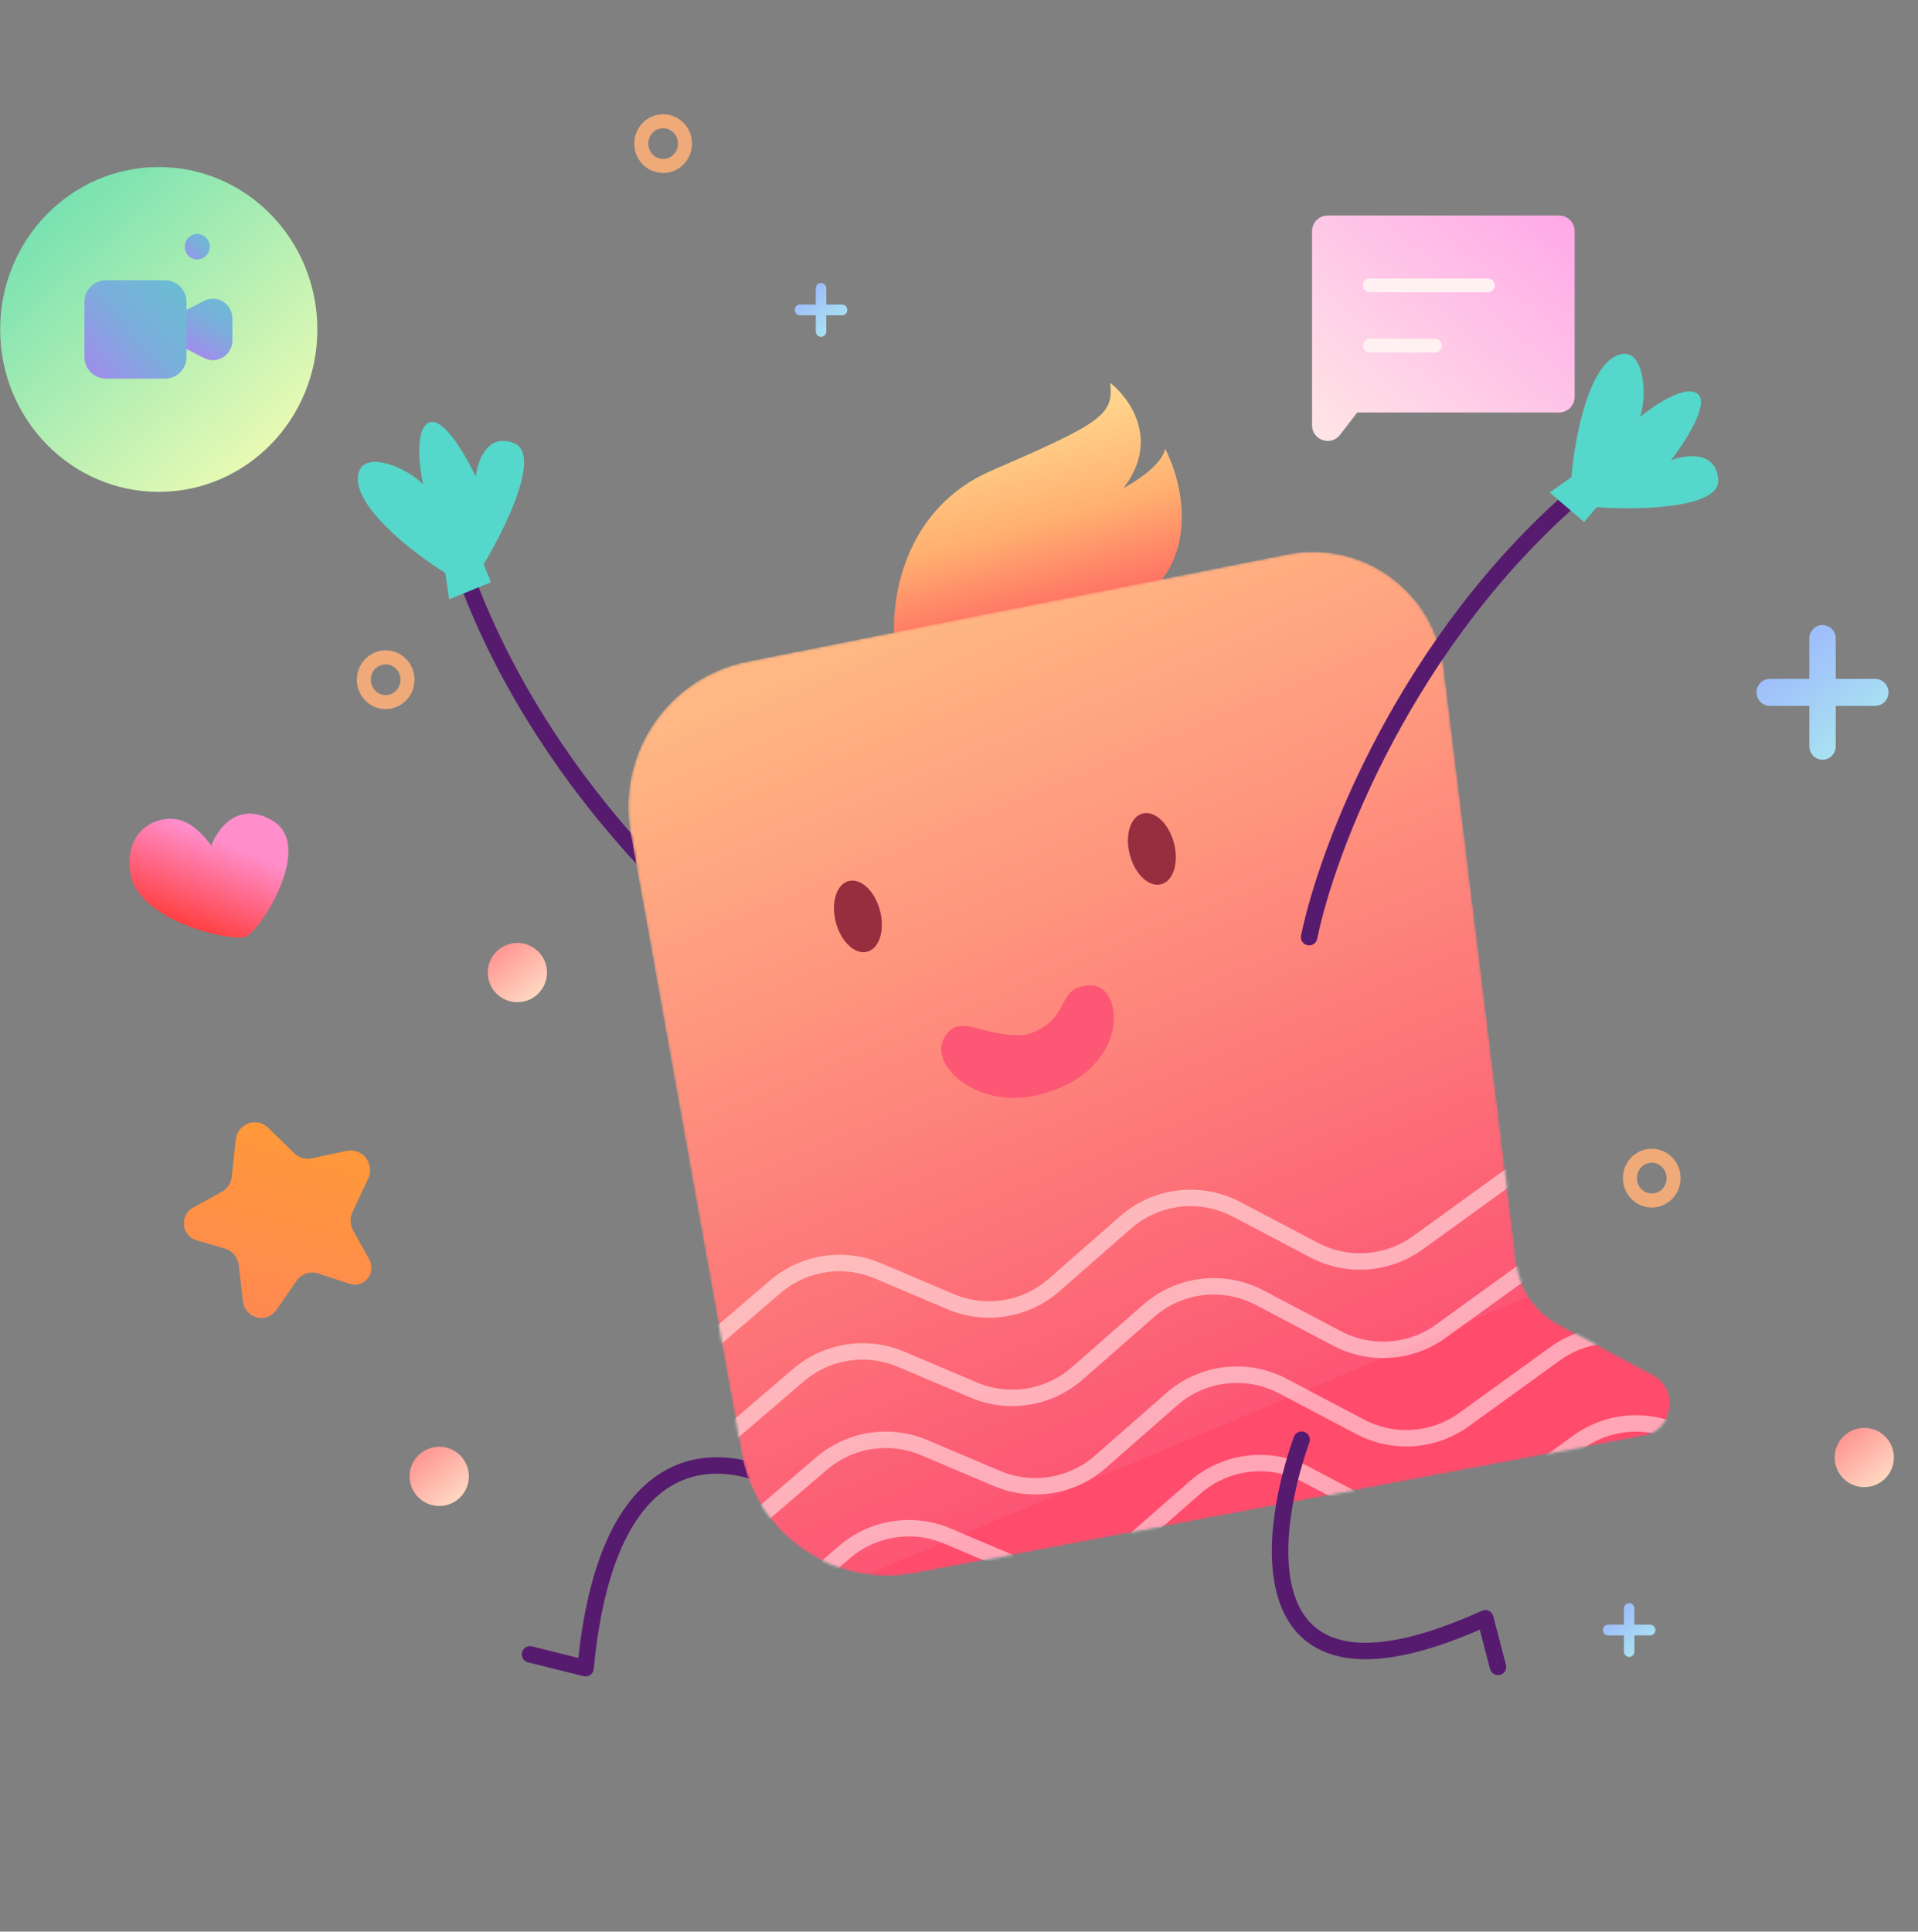 <svg width="712" height="717" viewBox="0 0 712 717" fill="none" xmlns="http://www.w3.org/2000/svg">
<rect x="0" y="0" width="712" height="717" fill="#808080" stroke="none"/>
<path d="M296.86 554.575C273.924 538.376 225.916 528.624 217.373 619.199L196.753 614.08" stroke="#561B6F" stroke-width="6.106" stroke-linecap="round" stroke-linejoin="round"/>
<path d="M290.341 363.619C262.561 345.958 199.883 290.49 171.408 209.901" stroke="#561B6F" stroke-width="6.106" stroke-linecap="round" stroke-linejoin="round"/>
<path d="M157.049 179.783C151.065 173.594 135.604 167.105 133.191 175.287C129.718 187.07 153.159 205.121 165.314 212.673L166.723 222.459L182.261 216.108L179.539 209.448C187.529 196.251 201.008 168.808 191.001 164.608C180.994 160.409 177.245 171.095 176.622 176.963C173.076 169.345 164.652 154.654 159.325 156.832C153.998 159.01 155.588 173.04 157.049 179.783Z" fill="#55D8CB"/>
<path d="M368.061 174.682C335.316 188.861 330.483 223.078 332.16 238.414C347.951 240.708 386.978 241.593 416.755 226.788C446.533 211.983 439.688 180.472 432.542 166.568C431.292 172.504 421.709 178.751 417.075 181.133C430.7 163.544 419.449 147.793 412.12 142.116C413.485 154.028 408.994 156.957 368.061 174.682Z" fill="url(#paint0_linear)"/>
<mask id="mask0" mask-type="alpha" maskUnits="userSpaceOnUse" x="203" y="179" width="420" height="437">
<path d="M339.597 584L610.052 533.009C621.39 530.871 623.713 515.654 613.53 510.23L578.801 491.732C570.01 487.049 564.056 478.373 562.849 468.487L535.892 247.76C532.448 219.56 505.758 200.237 477.893 205.769L277.487 245.552C248.117 251.383 228.821 279.653 234.092 309.128L275.32 539.671C280.699 569.746 309.574 589.66 339.597 584Z" fill="url(#paint1_linear)"/>
</mask>
<g mask="url(#mask0)">
<path d="M339.597 584L610.052 533.009C621.39 530.871 623.713 515.654 613.53 510.23L578.801 491.732C570.01 487.049 564.056 478.373 562.849 468.487L535.892 247.76C532.448 219.56 505.758 200.237 477.893 205.769L277.487 245.552C248.117 251.383 228.821 279.653 234.092 309.128L275.32 539.671C280.699 569.746 309.574 589.66 339.597 584Z" fill="url(#paint2_linear)"/>
<path d="M404.517 365.73C391.193 366.406 398.453 378.563 381.114 384.072C364.523 385.608 356.31 375.212 350.543 385.228C344.717 395.347 362.454 411.457 384.319 406.644C420.135 398.761 417.841 365.055 404.517 365.73Z" fill="#FC5774"/>
<path opacity="0.5" d="M252.057 508.273L287.782 477.642C298.343 468.587 313.123 466.295 325.931 471.726L352.865 483.148C365.806 488.635 380.745 486.235 391.316 476.971L417.823 453.738C429.23 443.741 445.618 441.806 459.039 448.873L487.801 464.017C500.119 470.503 515.049 469.447 526.332 461.291L560.112 436.873C572.212 428.126 588.409 427.597 601.054 435.536L645.153 463.222" stroke="white" stroke-width="6.106"/>
<path opacity="0.5" d="M260.644 541.08L296.369 510.45C306.93 501.394 321.71 499.102 334.518 504.534L361.452 515.955C374.393 521.443 389.332 519.043 399.903 509.778L426.41 486.546C437.817 476.548 454.205 474.614 467.626 481.68L496.388 496.824C508.706 503.31 523.636 502.254 534.919 494.098L568.699 469.68C580.799 460.933 596.996 460.404 609.641 468.343L653.74 496.03" stroke="white" stroke-width="6.106"/>
<path opacity="0.5" d="M269.232 573.888L304.956 543.257C315.518 534.202 330.297 531.91 343.106 537.341L370.04 548.763C382.981 554.25 397.92 551.85 408.49 542.586L434.998 519.353C446.405 509.356 462.793 507.421 476.214 514.488L504.976 529.632C517.294 536.118 532.224 535.062 543.507 526.906L577.287 502.488C589.387 493.741 605.584 493.212 618.229 501.151L662.328 528.837" stroke="white" stroke-width="6.106"/>
<path opacity="0.5" d="M277.819 606.695L313.543 576.065C324.105 567.009 338.884 564.717 351.693 570.149L378.627 581.57C391.568 587.058 406.507 584.658 417.077 575.393L443.585 552.161C454.992 542.163 471.38 540.229 484.801 547.295L513.562 562.439C525.881 568.925 540.811 567.869 552.093 559.713L585.873 535.295C597.974 526.548 614.171 526.019 626.816 533.958L670.915 561.645" stroke="white" stroke-width="6.106"/>
</g>
<path d="M485.973 347.866C492.557 315.613 522.003 237.266 587.122 181.905" stroke="#561B6F" stroke-width="6.106" stroke-linecap="round" stroke-linejoin="round"/>
<path d="M608.835 154.721C611.608 146.57 610.319 129.852 601.938 131.443C589.87 133.734 584.517 162.831 583.35 177.094L575.287 182.817L588.034 193.739L592.715 188.276C608.104 189.357 638.675 188.814 637.84 177.994C637.006 167.174 625.788 168.72 620.282 170.845C625.44 164.211 634.662 150.008 630.292 146.264C625.922 142.519 614.166 150.341 608.835 154.721Z" fill="#55D8CB"/>
<ellipse cx="427.6" cy="315.094" rx="8.478" ry="13.565" transform="rotate(-14.668 427.6 315.094)" fill="#962E40"/>
<ellipse cx="318.476" cy="340.151" rx="8.478" ry="13.565" transform="rotate(-14.668 318.476 340.151)" fill="#962E40"/>
<path d="M483.185 534.389C469.354 573.065 463.626 640.468 551.365 600.676L556.088 618.72" stroke="#561B6F" stroke-width="6.106" stroke-linecap="round" stroke-linejoin="round"/>
<path d="M58.934 182.571C91.451 182.571 117.811 155.58 117.811 122.286C117.811 88.991 91.451 62 58.934 62C26.417 62 0.057 88.991 0.057 122.286C0.057 155.58 26.417 182.571 58.934 182.571Z" fill="url(#paint3_linear)"/>
<path fill-rule="evenodd" clip-rule="evenodd" d="M68.007 115.651L75.797 111.663C79.375 109.831 83.727 111.316 85.516 114.98C86.019 116.01 86.28 117.146 86.28 118.297V126.273C86.28 130.37 83.037 133.69 79.037 133.69C77.912 133.69 76.803 133.422 75.797 132.907L68.007 128.919C64.429 127.087 62.979 122.632 64.768 118.968C65.469 117.533 66.605 116.369 68.007 115.651Z" fill="url(#paint4_linear)"/>
<path d="M61.241 104.028H39.351C34.932 104.028 31.351 107.61 31.351 112.028V132.543C31.351 136.961 34.932 140.543 39.351 140.543H61.241C65.659 140.543 69.241 136.961 69.241 132.543V112.028C69.241 107.61 65.659 104.028 61.241 104.028Z" fill="url(#paint5_linear)"/>
<path d="M73.228 96.312C75.788 96.312 77.864 94.187 77.864 91.565C77.864 88.944 75.788 86.819 73.228 86.819C70.668 86.819 68.592 88.944 68.592 91.565C68.592 94.187 70.668 96.312 73.228 96.312Z" fill="url(#paint6_linear)"/>
<path d="M101.136 304.569C88.466 297.101 80.522 307.68 78.511 313.903C73.986 308.159 68.294 301.886 58.904 304.569C51.362 306.723 46.837 313.903 48.346 323.956C51.046 341.953 86.053 349.807 91.332 347.652C96.611 345.498 116.973 313.903 101.136 304.569Z" fill="url(#paint7_linear)"/>
<path d="M110.092 475.427L102.591 486.239C100.392 489.408 96.1 490.152 93.005 487.9C91.42 486.747 90.386 484.96 90.159 482.982L88.632 469.654C88.296 466.719 86.27 464.279 83.496 463.467L72.903 460.367C69.499 459.371 67.528 455.737 68.501 452.251C68.976 450.547 70.105 449.113 71.629 448.273L82.308 442.394C84.38 441.253 85.772 439.14 86.029 436.745L87.494 423.087C87.925 419.068 91.457 416.168 95.382 416.609C96.945 416.785 98.408 417.483 99.544 418.596L109.24 428.095C110.941 429.76 113.333 430.463 115.637 429.973L128.775 427.179C132.642 426.357 136.427 428.899 137.23 432.858C137.55 434.435 137.353 436.075 136.67 437.526L130.844 449.903C129.822 452.074 129.909 454.62 131.076 456.713L137.064 467.448C138.748 470.466 137.723 474.311 134.775 476.035C133.277 476.911 131.487 477.102 129.844 476.561L118.11 472.697C115.142 471.72 111.898 472.824 110.092 475.427Z" fill="url(#paint8_linear)"/>
<path d="M578.737 80C581.942 80 584.54 82.598 584.54 85.803V147.31C584.54 150.515 581.942 153.112 578.737 153.112H503.848L497.453 161.399C494.071 165.782 487.057 163.39 487.057 157.854V85.803C487.057 82.598 489.655 80 492.859 80H578.737Z" fill="url(#paint9_linear)"/>
<path d="M508.521 105.936H552.344" stroke="#FFF1F1" stroke-width="5.12" stroke-linecap="round" stroke-linejoin="round"/>
<path d="M508.521 128.294H532.668" stroke="#FFF1F1" stroke-width="5.12" stroke-linecap="round" stroke-linejoin="round"/>
<path d="M192.057 372C198.132 372 203.057 367.075 203.057 361C203.057 354.925 198.132 350 192.057 350C185.982 350 181.057 354.925 181.057 361C181.057 367.075 185.982 372 192.057 372Z" fill="url(#paint10_linear)"/>
<path fill-rule="evenodd" clip-rule="evenodd" d="M304.782 105.051C305.859 105.051 306.732 105.945 306.732 107.048V113.038H312.582C313.61 113.038 314.452 113.852 314.527 114.885L314.532 115.034C314.532 116.137 313.659 117.031 312.582 117.031H306.732V123.021C306.732 124.074 305.937 124.936 304.928 125.012L304.782 125.018C303.705 125.018 302.832 124.124 302.832 123.021V117.031H296.982C295.954 117.031 295.112 116.217 295.038 115.183L295.032 115.034C295.032 113.932 295.905 113.038 296.982 113.038H302.832V107.048C302.832 105.995 303.628 105.133 304.637 105.057L304.782 105.051Z" fill="url(#paint11_linear)"/>
<path d="M163.057 559C169.132 559 174.057 554.075 174.057 548C174.057 541.925 169.132 537 163.057 537C156.982 537 152.057 541.925 152.057 548C152.057 554.075 156.982 559 163.057 559Z" fill="url(#paint12_linear)"/>
<path fill-rule="evenodd" clip-rule="evenodd" d="M604.782 595.051C605.859 595.051 606.732 595.945 606.732 597.048V603.038H612.582C613.61 603.038 614.452 603.852 614.527 604.885L614.532 605.034C614.532 606.137 613.659 607.031 612.582 607.031H606.732V613.021C606.732 614.074 605.937 614.936 604.928 615.012L604.782 615.018C603.705 615.018 602.832 614.124 602.832 613.021V607.031H596.982C595.954 607.031 595.112 606.217 595.038 605.183L595.032 605.034C595.032 603.932 595.905 603.038 596.982 603.038H602.832V597.048C602.832 595.995 603.628 595.133 604.637 595.057L604.782 595.051Z" fill="url(#paint13_linear)"/>
<path d="M613.167 445.609C617.646 445.609 621.277 441.891 621.277 437.304C621.277 432.718 617.646 429 613.167 429C608.688 429 605.057 432.718 605.057 437.304C605.057 441.891 608.688 445.609 613.167 445.609Z" stroke="#EFAA7A" stroke-width="5.2"/>
<path d="M246.167 61.609C250.646 61.609 254.277 57.891 254.277 53.304C254.277 48.718 250.646 45 246.167 45C241.688 45 238.057 48.718 238.057 53.304C238.057 57.891 241.688 61.609 246.167 61.609Z" stroke="#EFAA7A" stroke-width="5.2"/>
<path d="M692.057 552C698.132 552 703.057 547.075 703.057 541C703.057 534.925 698.132 530 692.057 530C685.982 530 681.057 534.925 681.057 541C681.057 547.075 685.982 552 692.057 552Z" fill="url(#paint14_linear)"/>
<path d="M143.167 260.609C147.646 260.609 151.277 256.891 151.277 252.304C151.277 247.718 147.646 244 143.167 244C138.688 244 135.057 247.718 135.057 252.304C135.057 256.891 138.688 260.609 143.167 260.609Z" stroke="#EFAA7A" stroke-width="5.2"/>
<path fill-rule="evenodd" clip-rule="evenodd" d="M676.557 232C679.263 232 681.457 234.239 681.457 237V252H696.157C698.74 252 700.856 254.04 701.043 256.627L701.057 257C701.057 259.761 698.863 262 696.157 262H681.457V277C681.457 279.636 679.458 281.795 676.922 281.986L676.557 282C673.85 282 671.657 279.761 671.657 277V262H656.957C654.373 262 652.257 259.96 652.07 257.373L652.057 257C652.057 254.239 654.25 252 656.957 252H671.657V237C671.657 234.364 673.656 232.205 676.191 232.014L676.557 232Z" fill="url(#paint15_linear)"/>
<defs>
<linearGradient id="paint0_linear" x1="370.084" y1="153.119" x2="391.671" y2="235.595" gradientUnits="userSpaceOnUse">
<stop stop-color="#FFDA92"/>
<stop offset="0.511" stop-color="#FFB070"/>
<stop offset="1" stop-color="#FF6060"/>
</linearGradient>
<linearGradient id="paint1_linear" x1="374.694" y1="216.764" x2="498.026" y2="510.496" gradientUnits="userSpaceOnUse">
<stop stop-color="#FFB783"/>
<stop offset="1" stop-color="#FC5674"/>
<stop offset="1" stop-color="#FF4B6C"/>
</linearGradient>
<linearGradient id="paint2_linear" x1="374.694" y1="216.764" x2="498.026" y2="510.496" gradientUnits="userSpaceOnUse">
<stop stop-color="#FFB783"/>
<stop offset="1" stop-color="#FC5674"/>
<stop offset="1" stop-color="#FF4B6C"/>
</linearGradient>
<linearGradient id="paint3_linear" x1="2.171" y1="48.019" x2="120.901" y2="179.787" gradientUnits="userSpaceOnUse">
<stop stop-color="#59DBB0"/>
<stop offset="1" stop-color="#FEFFB5"/>
</linearGradient>
<linearGradient id="paint4_linear" x1="86.28" y1="108.283" x2="70.881" y2="133.369" gradientUnits="userSpaceOnUse">
<stop stop-color="#69BED3"/>
<stop offset="0.46" stop-color="#79AFDA"/>
<stop offset="1" stop-color="#A786EF"/>
</linearGradient>
<linearGradient id="paint5_linear" x1="69.241" y1="102.765" x2="27.44" y2="139.987" gradientUnits="userSpaceOnUse">
<stop stop-color="#69BED3"/>
<stop offset="0.46" stop-color="#79AFDA"/>
<stop offset="1" stop-color="#A786EF"/>
</linearGradient>
<linearGradient id="paint6_linear" x1="77.864" y1="85.836" x2="67.061" y2="96.057" gradientUnits="userSpaceOnUse">
<stop stop-color="#69BED3"/>
<stop offset="0.46" stop-color="#79AFDA"/>
<stop offset="1" stop-color="#A786EF"/>
</linearGradient>
<linearGradient id="paint7_linear" x1="92.099" y1="316.276" x2="78.72" y2="348.483" gradientUnits="userSpaceOnUse">
<stop stop-color="#FF8ECB"/>
<stop offset="1" stop-color="#FF3E3E"/>
</linearGradient>
<linearGradient id="paint8_linear" x1="80.863" y1="522.815" x2="112.493" y2="403.804" gradientUnits="userSpaceOnUse">
<stop stop-color="#FF815E"/>
<stop offset="1" stop-color="#FF9C34"/>
</linearGradient>
<linearGradient id="paint9_linear" x1="584.54" y1="80" x2="501.84" y2="176.356" gradientUnits="userSpaceOnUse">
<stop stop-color="#FFA8E8"/>
<stop offset="1" stop-color="#FFE6E6"/>
</linearGradient>
<linearGradient id="paint10_linear" x1="181.057" y1="350" x2="198.704" y2="372" gradientUnits="userSpaceOnUse">
<stop stop-color="#FF8989"/>
<stop offset="1" stop-color="#FFDDC5"/>
</linearGradient>
<linearGradient id="paint11_linear" x1="297.495" y1="105.517" x2="318.463" y2="130.546" gradientUnits="userSpaceOnUse">
<stop stop-color="#9CB3FF"/>
<stop offset="1" stop-color="#B0FFE9"/>
</linearGradient>
<linearGradient id="paint12_linear" x1="152.057" y1="537" x2="169.704" y2="559" gradientUnits="userSpaceOnUse">
<stop stop-color="#FF8989"/>
<stop offset="1" stop-color="#FFDDC5"/>
</linearGradient>
<linearGradient id="paint13_linear" x1="597.495" y1="595.517" x2="618.463" y2="620.546" gradientUnits="userSpaceOnUse">
<stop stop-color="#9CB3FF"/>
<stop offset="1" stop-color="#B0FFE9"/>
</linearGradient>
<linearGradient id="paint14_linear" x1="681.057" y1="530" x2="698.704" y2="552" gradientUnits="userSpaceOnUse">
<stop stop-color="#FF8989"/>
<stop offset="1" stop-color="#FFDDC5"/>
</linearGradient>
<linearGradient id="paint15_linear" x1="658.245" y1="233.167" x2="710.721" y2="296.022" gradientUnits="userSpaceOnUse">
<stop stop-color="#9CB3FF"/>
<stop offset="1" stop-color="#B0FFE9"/>
</linearGradient>
</defs>
</svg>
